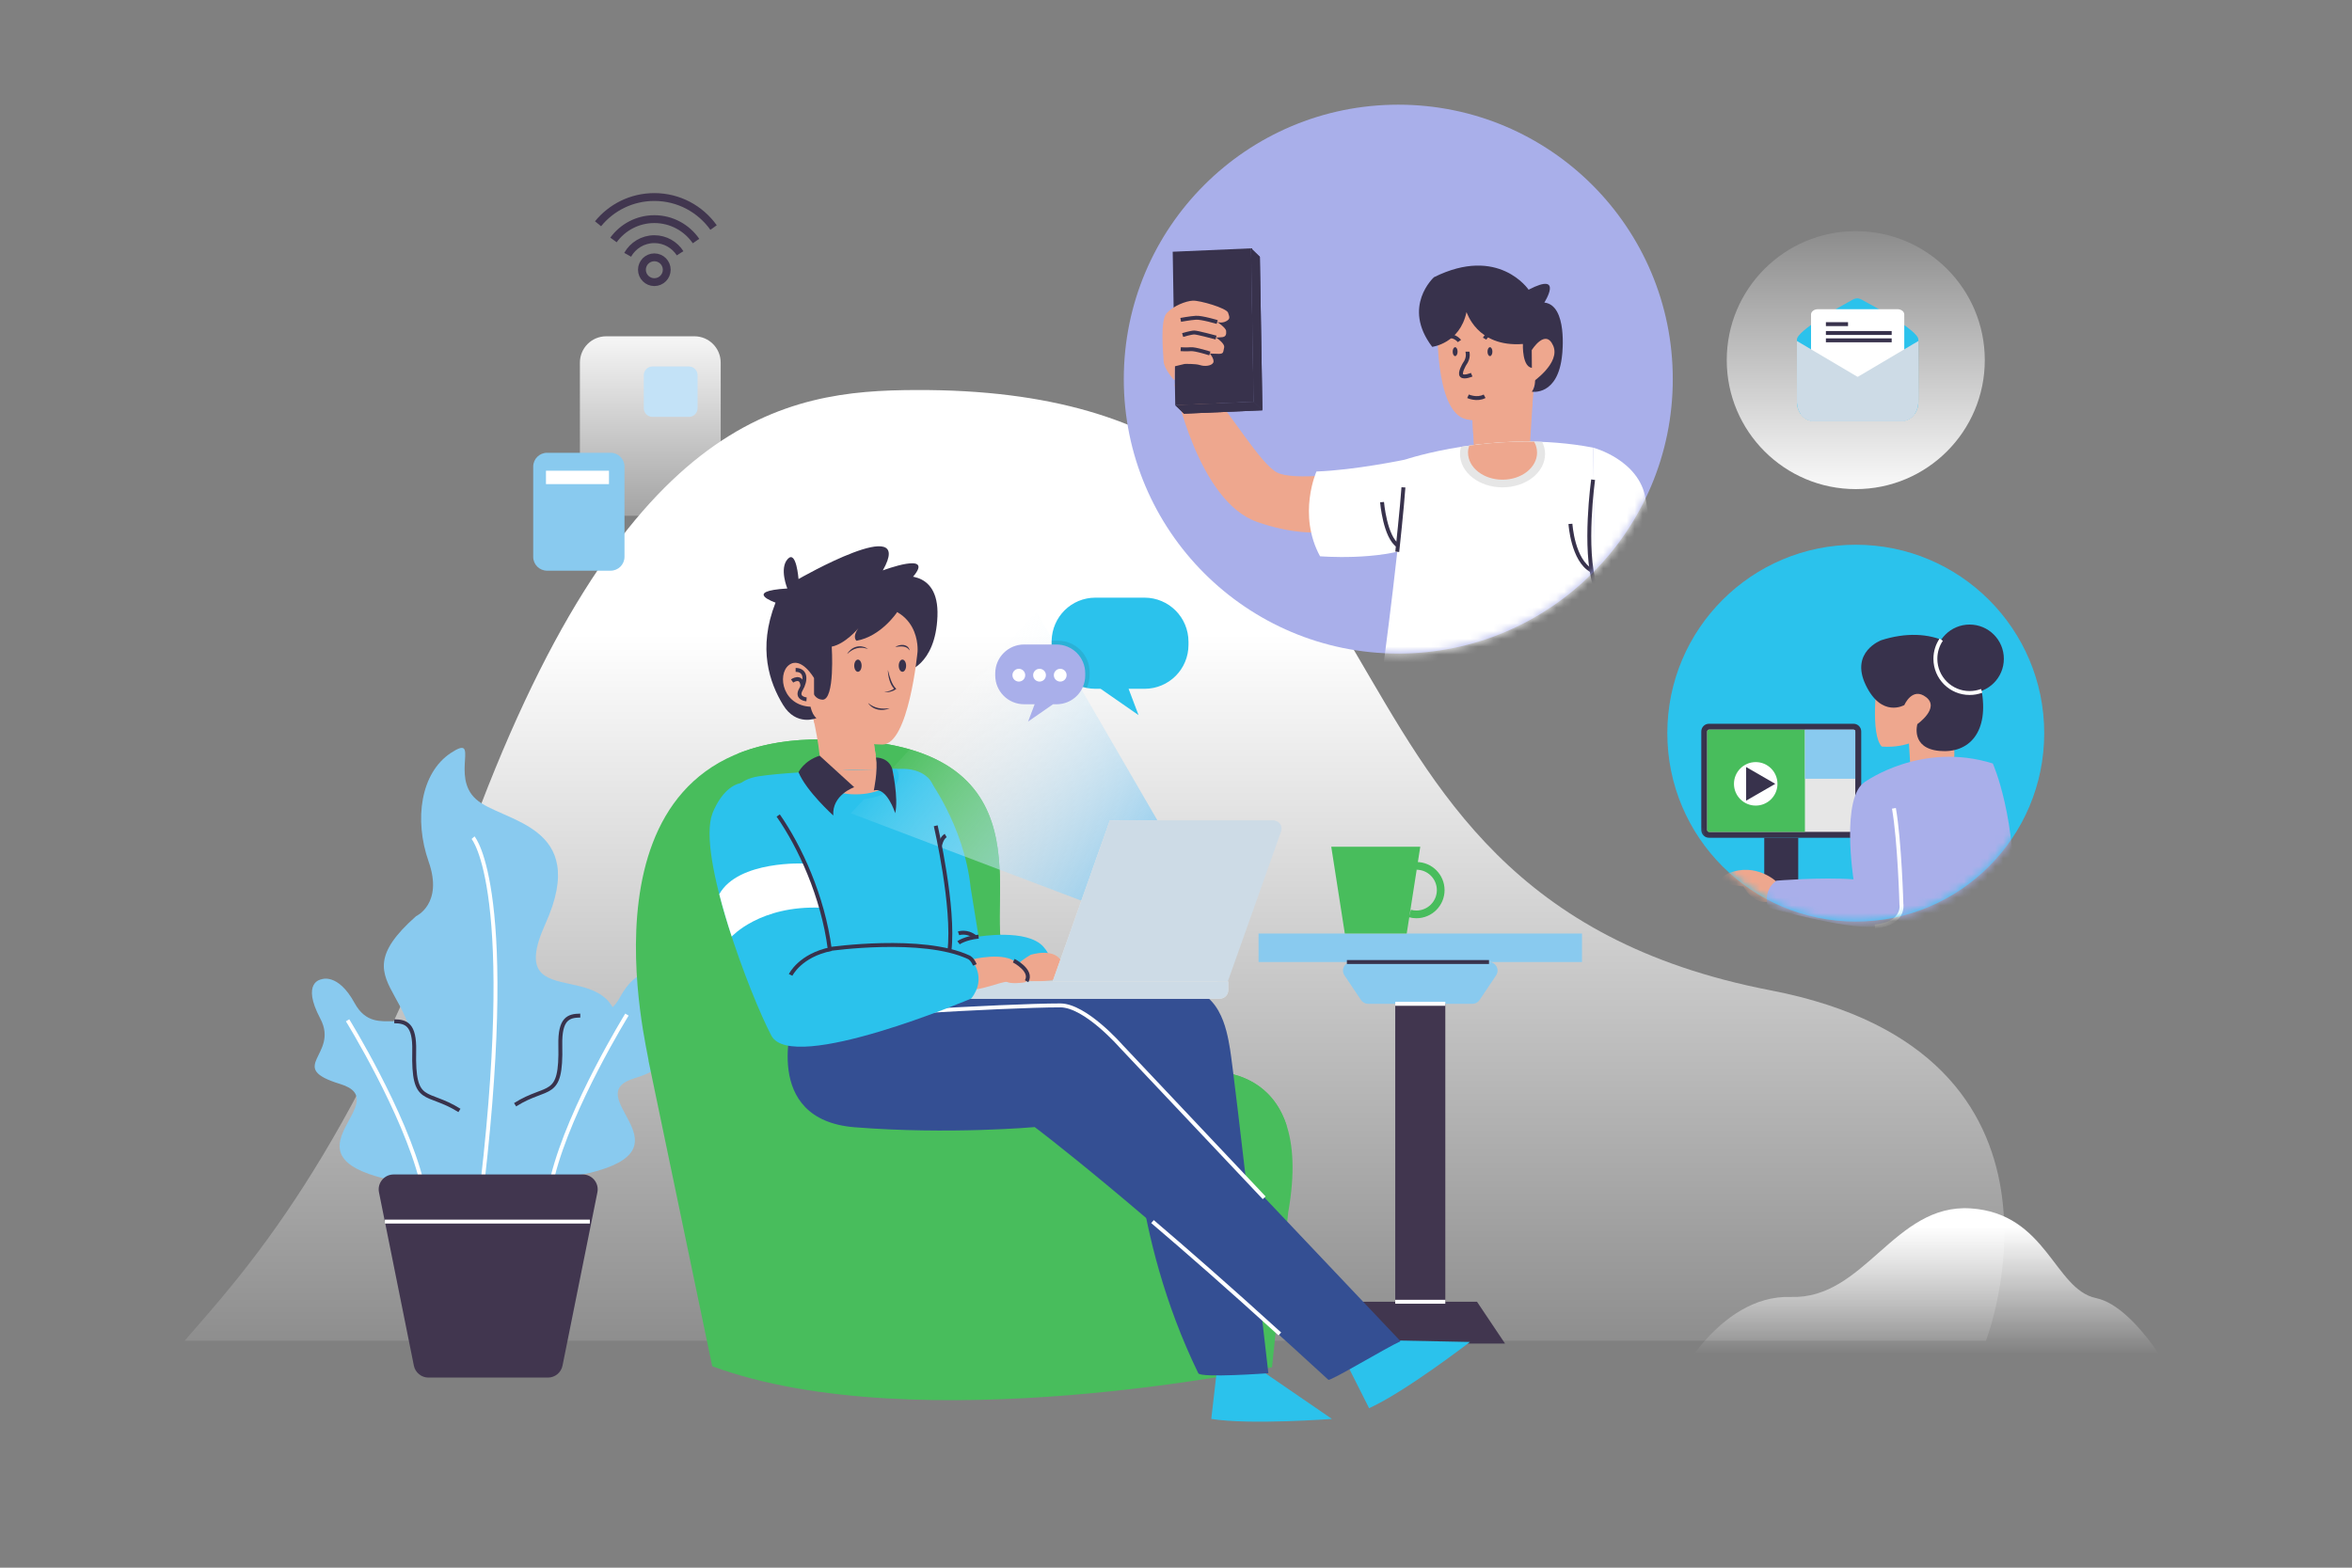 <svg width="300" height="200" viewBox="0 0 300 200" fill="none" xmlns="http://www.w3.org/2000/svg">
<rect x="0" y="0" width="300" height="200" fill="#808080" stroke="none"/>
<g clip-path="url(#clip0_1651_22765)">
<path d="M23.554 171.044H253.309C253.309 171.044 267.549 134.392 225.85 126.345C160.205 113.677 186.51 49.474 116.802 49.757C100.256 49.824 79.296 52.711 59.45 107.749C45.024 147.757 30.599 162.855 23.554 171.044Z" fill="url(#paint0_linear_1651_22765)"/>
<path d="M278.024 177.075H213.365C213.365 177.075 219.015 165.147 228.431 165.461C237.848 165.775 241.614 153.533 251.344 154.161C261.075 154.789 262.016 164.496 267.352 165.606C272.688 166.716 278.024 177.075 278.024 177.075Z" fill="url(#paint1_linear_1651_22765)"/>
<path d="M77.322 65.801H88.571C90.423 65.801 91.925 64.3 91.925 62.447V46.257C91.925 44.404 90.423 42.903 88.571 42.903H77.322C75.469 42.903 73.968 44.404 73.968 46.257V62.447C73.968 64.3 75.469 65.801 77.322 65.801Z" fill="url(#paint2_linear_1651_22765)"/>
<path d="M77.889 57.765H69.776C68.801 57.765 68.011 58.555 68.011 59.53V71.041C68.011 72.016 68.801 72.806 69.776 72.806H77.889C78.864 72.806 79.654 72.016 79.654 71.041V59.53C79.654 58.556 78.864 57.765 77.889 57.765Z" fill="#89CAEF"/>
<path d="M69.639 61.762L77.676 61.762L77.676 60.053L69.639 60.053L69.639 61.762Z" fill="white"/>
<path d="M83.228 53.187H87.866C88.481 53.187 88.98 52.688 88.98 52.073V47.869C88.98 47.254 88.481 46.755 87.866 46.755H83.228C82.612 46.755 82.114 47.254 82.114 47.869V52.073C82.114 52.688 82.612 53.187 83.228 53.187Z" fill="#C3E2F7"/>
<path d="M83.462 35.994C84.336 35.994 85.044 35.285 85.044 34.412C85.044 33.538 84.336 32.83 83.462 32.83C82.589 32.83 81.88 33.538 81.88 34.412C81.88 35.285 82.589 35.994 83.462 35.994Z" stroke="#41364F" stroke-miterlimit="10"/>
<path d="M86.747 32.312C86.055 31.228 84.843 30.512 83.463 30.512C81.999 30.512 80.727 31.316 80.059 32.504" stroke="#41364F" stroke-miterlimit="10"/>
<path d="M88.779 30.752C87.615 29.064 85.667 27.956 83.463 27.956C81.319 27.956 79.419 29.004 78.251 30.612" stroke="#41364F" stroke-miterlimit="10"/>
<path d="M91.015 29.028C89.335 26.672 86.579 25.136 83.463 25.136C80.563 25.136 77.975 26.464 76.279 28.548" stroke="#41364F" stroke-miterlimit="10"/>
<path d="M53.067 116.885C53.067 116.885 56.566 115.308 54.676 109.932C52.786 104.557 53.659 98.604 57.497 96.066C61.336 93.527 57.423 98.998 60.711 101.955C63.999 104.912 75.341 105.084 69.559 117.873C63.777 130.662 80.673 120.128 78.773 134.046C76.873 147.964 72.46 154.675 63.526 154.681C54.591 154.687 47.989 151.052 51.23 142.582C57.591 125.956 41.97 126.7 53.067 116.885Z" fill="#89CAEF"/>
<path d="M60.339 106.869C60.339 106.869 66.243 113.529 61.092 154.661" stroke="white" stroke-width="0.5" stroke-miterlimit="10"/>
<path d="M40.964 124.946C40.964 124.946 38.386 125.295 40.854 129.949C43.323 134.603 36.339 136.142 43.396 138.295C50.452 140.449 36.591 146.751 48.067 150.097C59.544 153.442 62.806 144.322 58.599 141.666C54.393 139.01 52.676 141.124 52.832 134.071C52.988 127.018 48.014 133.067 45.239 127.983C43.076 124.02 40.964 124.946 40.964 124.946Z" fill="#89CAEF"/>
<path d="M58.6 141.666C54.393 139.01 52.677 141.124 52.833 134.071C52.908 130.66 51.784 130.313 50.288 130.29" stroke="#38324C" stroke-width="0.5" stroke-miterlimit="10"/>
<path d="M44.334 130.167C44.334 130.167 51.562 141.85 53.796 150.775" stroke="white" stroke-width="0.5" stroke-miterlimit="10"/>
<path d="M83.338 124.218C83.338 124.218 85.916 124.567 83.447 129.221C80.978 133.874 87.963 135.413 80.906 137.567C73.849 139.72 87.711 146.023 76.234 149.368C64.758 152.714 61.496 143.594 65.702 140.938C69.909 138.282 71.625 140.396 71.469 133.343C71.313 126.29 76.288 132.338 79.063 127.254C81.225 123.292 83.338 124.218 83.338 124.218Z" fill="#89CAEF"/>
<path d="M65.702 140.938C69.909 138.282 71.625 140.396 71.469 133.343C71.394 129.932 72.518 129.585 74.014 129.562" stroke="#38324C" stroke-width="0.5" stroke-miterlimit="10"/>
<path d="M79.968 129.439C79.968 129.439 72.74 141.122 70.506 150.048" stroke="white" stroke-width="0.5" stroke-miterlimit="10"/>
<path d="M69.885 175.748H54.654C53.747 175.748 52.966 175.108 52.788 174.22L48.34 152.114C48.102 150.936 49.004 149.835 50.206 149.835H74.332C75.534 149.835 76.436 150.936 76.198 152.114L71.75 174.22C71.572 175.108 70.792 175.748 69.885 175.748Z" fill="#41364F"/>
<path d="M49.091 155.846H75.237" stroke="white" stroke-width="0.5" stroke-miterlimit="10"/>
<path d="M201.786 119.096H160.53V122.731H201.786V119.096Z" fill="#89CAEF"/>
<path d="M187.811 128.066H174.505C174.141 128.066 173.801 127.885 173.598 127.582L171.486 124.431C170.999 123.706 171.519 122.731 172.393 122.731H189.923C190.797 122.731 191.317 123.706 190.83 124.431L188.718 127.582C188.515 127.885 188.175 128.066 187.811 128.066Z" fill="#89CAEF"/>
<path d="M188.394 166.073H173.922L170.346 171.409H191.97L188.394 166.073Z" fill="#41364F"/>
<path d="M184.351 128.066H177.965V166.074H184.351V128.066Z" fill="#41364F"/>
<path d="M177.965 128.066H184.351" stroke="white" stroke-width="0.5" stroke-miterlimit="10"/>
<path d="M171.797 122.731H189.923" stroke="#38324C" stroke-width="0.5" stroke-miterlimit="10"/>
<path d="M177.965 166.073H184.351" stroke="white" stroke-width="0.5" stroke-miterlimit="10"/>
<path d="M169.803 108.02L171.532 119.096H179.428L181.158 108.02H169.803Z" fill="#48BD5C"/>
<path d="M180.668 117.146C180.338 117.146 180.01 117.101 179.695 117.012L179.961 116.065C180.19 116.13 180.428 116.162 180.668 116.162C182.104 116.162 183.272 114.994 183.272 113.559C183.272 112.123 182.104 110.955 180.668 110.955V109.971C182.646 109.971 184.256 111.58 184.256 113.559C184.256 115.537 182.646 117.146 180.668 117.146Z" fill="#48BD5C"/>
<path d="M82.735 135.403C82.788 134.502 72.439 95.305 103.38 94.348C134.321 93.391 125.856 114.362 127.874 121.034C129.892 127.707 130.914 135.939 152.864 136.722C152.864 136.722 167.908 134.538 164.313 154.665L162.247 174.425C162.247 174.425 117.091 183.973 90.843 174.299L82.735 135.403Z" fill="#48BD5C"/>
<path d="M152.864 136.722C130.914 135.939 129.892 127.706 127.874 121.034C125.856 114.362 134.321 93.391 103.38 94.348C99.76 94.46 96.711 95.1 94.138 96.137C91.126 99.317 88.121 103.835 88.476 109.526C89.173 120.716 91.112 128.595 93.951 134.255C97.108 140.549 102.677 147.272 119.55 146.005C132.278 145.049 154.138 144.03 164.11 143.588C161.477 135.474 152.864 136.722 152.864 136.722Z" fill="#48BD5C"/>
<path d="M161.393 175.192L169.89 181.022C169.89 181.022 159.461 181.812 154.499 181.022L155.169 175.192H161.393Z" fill="#2BC2EC"/>
<path d="M177.192 170.995L187.494 171.203C187.494 171.203 179.211 177.588 174.63 179.652L171.989 174.412L177.192 170.995Z" fill="#2BC2EC"/>
<path d="M119.89 127.022C119.89 127.022 145.053 125.88 150.313 125.96C155.573 126.04 156.455 131.226 156.895 133.85C157.423 137.002 161.781 175.192 161.781 175.192C161.781 175.192 153.151 175.826 152.843 175.192C144.108 157.234 144.542 140.225 144.542 140.225C144.542 140.225 122.626 142.934 117.047 140.304C111.468 137.674 110.126 129.782 110.126 129.782C110.126 129.782 115.879 127.607 119.89 127.022Z" fill="#344F93"/>
<path d="M118.326 99.183C118.326 99.183 122.982 105.28 123.809 113.251L124.82 119.493C124.82 119.493 130.986 118.44 133.075 120.771C135.164 123.102 133.685 125.234 130.802 125.283L120.174 126.963L118.326 99.183Z" fill="#2BC2EC"/>
<path d="M114.309 73.621C114.46 73.571 119.824 72.318 119.573 78.635C119.323 84.951 115.563 85.703 115.563 85.703L111.452 76.278L114.309 73.621Z" fill="#38324C"/>
<path d="M103.656 91.105C103.568 91.176 104.822 95.843 104.596 98.512C104.596 98.512 112.323 98.324 112.106 98.287C111.89 98.249 111.176 92.722 111.176 92.722C111.176 92.722 105.574 89.564 103.656 91.105Z" fill="#EEA78E"/>
<path d="M103.656 91.105C103.63 91.126 103.72 91.543 103.854 92.187C105.221 93.639 107.964 95.98 111.697 96.383C111.441 94.771 111.176 92.722 111.176 92.722C111.176 92.722 105.574 89.564 103.656 91.105Z" fill="#EEA78E"/>
<path d="M117.034 83.141C117.034 83.141 115.913 94.987 112.554 94.987C107.591 94.986 103.916 91.996 102.932 90.028C102.932 90.028 99.439 77.873 109.646 77.231C117.618 76.73 117.034 83.141 117.034 83.141Z" fill="#EEA78E"/>
<path d="M114.435 78.088C114.435 78.088 112.404 81.191 109.246 81.743C109.246 81.743 108.644 81.292 109.497 80.138C109.497 80.138 107.842 82.144 106.088 82.495C106.088 82.495 106.539 89.363 104.885 89.263C103.23 89.162 103.331 86.456 103.331 86.456C103.331 86.456 102.745 90.457 104.137 91.617C104.137 91.617 101.575 92.722 99.871 89.915C98.167 87.107 96.613 82.746 98.919 76.88C98.919 76.88 94.658 75.426 100.423 75.076C100.423 75.076 99.37 72.519 100.473 71.316C101.576 70.112 101.852 73.872 101.852 73.872C101.852 73.872 116.866 65.25 112.605 72.77C112.605 72.77 119.273 70.263 116.466 73.572L114.435 78.088Z" fill="#38324C"/>
<path d="M103.832 86.505C103.832 86.505 102.177 83.648 100.623 84.851C99.069 86.054 99.821 90.316 103.832 90.165V86.505Z" fill="#EEA78E"/>
<path d="M108.055 83.435C108.173 83.209 108.349 83.016 108.55 82.854C108.751 82.691 108.991 82.573 109.246 82.507C109.5 82.444 109.771 82.429 110.025 82.492C110.154 82.512 110.273 82.565 110.393 82.607C110.509 82.662 110.619 82.728 110.725 82.795C110.479 82.73 110.244 82.657 110.002 82.644C109.763 82.62 109.524 82.64 109.295 82.7C108.833 82.814 108.42 83.089 108.055 83.435Z" fill="#38324C"/>
<path d="M114.184 82.543C114.334 82.439 114.505 82.373 114.682 82.326C114.859 82.278 115.047 82.262 115.236 82.284C115.423 82.311 115.613 82.378 115.76 82.507C115.909 82.635 115.992 82.813 116.027 82.989C115.915 82.844 115.81 82.713 115.668 82.63C115.527 82.551 115.374 82.502 115.211 82.483C114.883 82.44 114.54 82.493 114.184 82.543Z" fill="#38324C"/>
<path d="M109.898 84.926C109.898 85.356 109.687 85.704 109.428 85.704C109.168 85.704 108.958 85.356 108.958 84.926C108.958 84.497 109.168 84.149 109.428 84.149C109.687 84.149 109.898 84.497 109.898 84.926Z" fill="#38324C"/>
<path d="M115.575 84.926C115.575 85.356 115.365 85.704 115.105 85.704C114.846 85.704 114.635 85.356 114.635 84.926C114.635 84.497 114.846 84.149 115.105 84.149C115.365 84.149 115.575 84.497 115.575 84.926Z" fill="#38324C"/>
<path d="M113.25 85.465C113.355 85.892 113.466 86.314 113.619 86.716C113.77 87.117 113.954 87.513 114.246 87.802L114.328 87.883L114.242 87.944C114.024 88.099 113.788 88.192 113.54 88.252C113.295 88.314 113.037 88.321 112.793 88.284C113.04 88.266 113.279 88.214 113.505 88.134C113.729 88.053 113.947 87.935 114.126 87.798L114.122 87.94C113.775 87.621 113.582 87.195 113.452 86.772C113.326 86.346 113.255 85.906 113.25 85.465Z" fill="#38324C"/>
<path d="M110.725 89.677C111.102 90.015 111.549 90.225 112.019 90.33C112.256 90.376 112.497 90.402 112.743 90.401C112.989 90.405 113.234 90.374 113.489 90.353C113.372 90.403 113.252 90.443 113.13 90.484C113.005 90.507 112.88 90.543 112.752 90.555C112.496 90.592 112.234 90.571 111.978 90.525C111.724 90.466 111.476 90.37 111.261 90.224C111.044 90.081 110.85 89.9 110.725 89.677Z" fill="#38324C"/>
<path d="M93.153 105.255C93.153 105.255 91.549 99.841 96.763 99.038C101.976 98.237 115.105 98.086 115.105 98.086C115.105 98.086 119.272 97.886 119.272 101.67C119.272 105.455 120.174 126.962 120.174 126.962C120.174 126.962 110.724 131.148 101.124 129.814L93.153 105.255Z" fill="#2BC2EC"/>
<path d="M101.164 130.044C101.164 130.044 96.993 142.855 109.027 143.812C121.061 144.768 131.979 143.79 131.979 143.79C131.979 143.79 144.731 153.306 169.433 176.027C169.668 176.243 176.727 171.984 178.64 171.108L142.977 133.452C142.977 133.452 138.455 128.266 135.246 128.266C131.625 128.266 124.112 127.528 117.286 127.929C108.79 128.428 101.164 130.044 101.164 130.044Z" fill="#344F93"/>
<path d="M161.248 152.811L142.977 133.451C142.977 133.451 138.456 128.266 135.247 128.266C131.625 128.266 124.112 128.625 117.286 129.026" stroke="white" stroke-width="0.5" stroke-miterlimit="10"/>
<path d="M147.002 155.846C151.374 159.569 156.762 164.287 163.244 170.179" stroke="white" stroke-width="0.5" stroke-miterlimit="10"/>
<path d="M101.851 124.756C101.851 124.756 102.829 121.748 105.837 121.072" stroke="black" stroke-miterlimit="10"/>
<path d="M131.448 121.816C131.448 121.816 127.895 123.854 129.349 124.756C130.803 125.659 134.663 124.957 134.663 124.957C134.663 124.957 136.207 124.785 135.515 122.914C134.713 120.746 131.448 121.816 131.448 121.816Z" fill="#EEA78E"/>
<path d="M153.535 114.843L132.2 78.059L108.53 103.761L148.639 118.966L153.535 114.843Z" fill="url(#paint3_linear_1651_22765)"/>
<path d="M155.318 125.217H134.262L141.556 104.678H162.612L155.318 125.217Z" fill="#E6E6E6"/>
<path d="M155.318 125.217H134.262L141.556 104.678H162.612L155.318 125.217Z" fill="#CDDBE6"/>
<path d="M162.443 104.678H142.844L135.549 125.217H156.605L163.412 106.051C163.649 105.382 163.153 104.678 162.443 104.678Z" fill="#CDDBE6"/>
<path d="M123.584 125.217V127.413H155.568C156.177 127.413 156.671 126.919 156.671 126.31V125.217H123.584Z" fill="#E6E6E6"/>
<path d="M123.584 125.217V127.413H155.568C156.177 127.413 156.671 126.919 156.671 126.31V125.217H123.584Z" fill="#CDDBE6"/>
<path d="M123.884 122.425C123.884 122.425 128.246 121.297 129.75 122.914C131.254 124.531 131.179 125.132 130.803 125.283C130.427 125.433 128.848 125.508 128.472 125.283C128.096 125.057 124.561 126.636 123.057 126.26C121.553 125.884 123.884 122.425 123.884 122.425Z" fill="#EEA78E"/>
<path d="M90.872 103.776C90.872 103.776 92.08 100.366 94.522 99.891C96.964 99.415 104.333 109.642 105.837 121.072C105.837 121.072 118.696 119.342 123.884 122.425C123.884 122.425 125.99 124.681 123.884 127.388C123.884 127.388 101.024 137.089 98.392 132.126C95.76 127.163 88.842 109.115 90.872 103.776Z" fill="#2BC2EC"/>
<path d="M104.733 115.804C104.166 113.814 103.458 111.917 102.676 110.168C102.67 110.168 94.188 109.722 91.741 114.08C92.193 115.846 92.739 117.679 93.329 119.484C93.332 119.481 96.965 115.476 104.733 115.804Z" fill="white"/>
<path d="M99.26 104.039C102.016 107.994 104.949 114.323 105.837 121.072C105.837 121.072 117.677 119.375 123.584 122.132C123.584 122.132 124.02 122.319 124.344 123.096" stroke="#38324C" stroke-width="0.5" stroke-miterlimit="10"/>
<path d="M114.635 99.014C114.635 98.694 114.54 98.386 114.368 98.097C112.622 98.125 108.054 98.215 103.756 98.44C103.689 98.626 103.652 98.817 103.652 99.014C103.652 100.661 106.11 101.997 109.143 101.997C112.176 101.997 114.635 100.661 114.635 99.014Z" fill="#2BC2EC"/>
<path d="M109.143 101.34C111.993 101.34 113.979 100.114 113.979 99.014C113.979 98.713 113.826 98.403 113.552 98.111C111.581 98.148 108.013 98.231 104.503 98.402C104.376 98.604 104.307 98.811 104.307 99.014C104.308 100.114 106.294 101.34 109.143 101.34Z" fill="#EEA78E"/>
<path d="M108.958 100.43C108.958 100.43 106.1 101.407 106.288 104.039C106.288 104.039 102.828 100.919 101.851 98.512C101.851 98.512 102.546 97.048 104.548 96.408L108.958 100.43Z" fill="#38324C"/>
<path d="M111.452 100.843C111.452 100.843 111.998 98.35 111.739 96.644C111.739 96.644 113.319 96.591 113.808 98.097C113.808 98.097 114.635 101.859 114.184 103.739C114.184 103.739 113.125 100.368 111.452 100.843Z" fill="#38324C"/>
<path d="M102.875 89.22C102.875 89.22 101.484 89.12 102.161 87.948C102.838 86.776 102.832 85.468 101.484 85.465" stroke="#38324C" stroke-width="0.5" stroke-miterlimit="10"/>
<path d="M101.033 86.876C101.033 86.876 102.273 86.01 102.356 87.561" stroke="#38324C" stroke-width="0.5" stroke-miterlimit="10"/>
<path d="M119.354 105.348C119.354 105.348 121.773 115.746 121.098 121.34" stroke="#38324C" stroke-width="0.5" stroke-miterlimit="10"/>
<path d="M122.264 120.277C122.264 120.277 123.037 119.686 124.82 119.492" stroke="#38324C" stroke-width="0.5" stroke-miterlimit="10"/>
<path d="M122.264 119.074C122.264 119.074 123.323 118.698 124.382 119.538" stroke="#38324C" stroke-width="0.5" stroke-miterlimit="10"/>
<path d="M100.845 124.375C100.845 124.375 102.048 121.866 106.034 121.072" stroke="#38324C" stroke-width="0.5" stroke-miterlimit="10"/>
<path d="M119.89 107.91C119.89 107.91 120.058 106.929 120.622 106.591" stroke="#38324C" stroke-width="0.5" stroke-miterlimit="10"/>
<path d="M129.306 122.558C129.306 122.558 131.752 123.812 130.945 125.182" stroke="#38324C" stroke-width="0.5" stroke-miterlimit="10"/>
<path d="M236.705 117.569C249.98 117.569 260.742 106.807 260.742 93.532C260.742 80.257 249.98 69.495 236.705 69.495C223.429 69.495 212.668 80.257 212.668 93.532C212.668 106.807 223.429 117.569 236.705 117.569Z" fill="#2BC2EC"/>
<mask id="mask0_1651_22765" style="mask-type:luminance" maskUnits="userSpaceOnUse" x="212" y="69" width="49" height="49">
<path d="M236.705 117.569C249.98 117.569 260.742 106.807 260.742 93.532C260.742 80.257 249.98 69.495 236.705 69.495C223.429 69.495 212.668 80.257 212.668 93.532C212.668 106.807 223.429 117.569 236.705 117.569Z" fill="white"/>
</mask>
<g mask="url(#mask0_1651_22765)">
<path d="M236.419 92.333H217.984C217.441 92.333 217.001 92.773 217.001 93.315V105.897C217.001 106.44 217.441 106.88 217.984 106.88H236.419C236.961 106.88 237.401 106.44 237.401 105.897V93.315C237.401 92.773 236.961 92.333 236.419 92.333Z" fill="#38324C"/>
<path d="M217.983 106.124C217.858 106.124 217.757 106.022 217.757 105.897V93.316C217.757 93.191 217.858 93.089 217.983 93.089H236.418C236.543 93.089 236.645 93.191 236.645 93.316V105.897C236.645 106.022 236.543 106.124 236.418 106.124H217.983Z" fill="#E6E6E6"/>
<path d="M229.366 106.88H225.033V113.028H229.366V106.88Z" fill="#38324C"/>
<path d="M230.219 93.089H217.984C217.859 93.089 217.757 93.191 217.757 93.316V105.897C217.757 106.022 217.859 106.124 217.984 106.124H230.219V93.089Z" fill="#48BD5C"/>
<path d="M236.419 93.089H230.219V99.353H236.645V93.316C236.645 93.191 236.544 93.089 236.419 93.089Z" fill="#89CAEF"/>
<path d="M226.578 112.462C226.578 112.462 223.957 109.987 220.5 111.407C220.5 111.407 217.516 112.607 222.392 113.107C222.392 113.107 223.739 115.81 226.141 114.9L226.578 112.462Z" fill="#EEA78E"/>
<path d="M243.393 93.287L243.653 97.533C243.653 97.533 247.77 98.313 248.853 97.533C249.937 96.753 248.636 92.333 248.636 92.333L243.393 93.287Z" fill="#EEA78E"/>
<path d="M239.406 86.873C239.406 86.873 238.539 93.677 240.013 95.237C240.013 95.237 243.783 95.714 246.34 93.157C246.34 93.157 247.25 88.39 245.95 86.7C244.65 85.009 239.406 86.873 239.406 86.873Z" fill="#EEA78E"/>
<path d="M239.969 81.672C239.969 81.672 235.939 83.146 237.976 87.393C240.012 91.64 242.901 89.95 242.901 89.95C242.901 89.95 243.913 87.566 245.69 88.953C247.466 90.34 244.563 92.376 244.563 92.376C244.563 92.376 243.653 95.453 247.38 95.8C251.106 96.147 253.793 93.46 252.71 87.826C251.627 82.192 246.21 79.679 239.969 81.672Z" fill="#38324C"/>
<path d="M251.226 88.413C253.638 88.413 255.593 86.457 255.593 84.046C255.593 81.634 253.638 79.679 251.226 79.679C248.815 79.679 246.86 81.634 246.86 84.046C246.86 86.457 248.815 88.413 251.226 88.413Z" fill="#38324C"/>
<path d="M252.766 88.134C252.287 88.314 251.768 88.413 251.227 88.413C248.815 88.413 246.86 86.457 246.86 84.046C246.86 83.142 247.134 82.303 247.604 81.606" stroke="white" stroke-width="0.5" stroke-miterlimit="10"/>
<path d="M237.889 99.744C237.889 99.744 245.083 94.543 254.184 97.404C254.184 97.404 257.333 104.337 256.87 116.356C256.87 116.356 249.446 119.823 243.393 118.899C243.393 118.899 237.889 113.987 237.889 99.744Z" fill="#A9AFEA"/>
<path d="M237.889 99.744C237.889 99.744 240.836 98.877 241.573 103.124C242.31 107.371 242.526 115.345 242.526 115.345C242.526 115.345 243.017 117.815 239.153 118.205C235.289 118.595 225.538 115.778 225.538 115.778C225.538 115.778 224.715 113.698 226.578 112.355C226.578 112.355 232.212 111.878 236.416 112.181C236.416 112.181 234.769 101.65 237.889 99.744Z" fill="#A9AFEA"/>
<path d="M241.573 103.124C242.31 107.371 242.526 115.345 242.526 115.345C242.526 115.345 243.017 117.815 239.153 118.205" stroke="white" stroke-width="0.5" stroke-miterlimit="10"/>
</g>
<path d="M178.352 83.379C197.689 83.379 213.365 67.704 213.365 48.367C213.365 29.03 197.689 13.354 178.352 13.354C159.016 13.354 143.34 29.03 143.34 48.367C143.34 67.704 159.016 83.379 178.352 83.379Z" fill="#A9AFEA"/>
<mask id="mask1_1651_22765" style="mask-type:luminance" maskUnits="userSpaceOnUse" x="143" y="13" width="71" height="71">
<path d="M178.352 83.379C197.689 83.379 213.365 67.704 213.365 48.367C213.365 29.03 197.689 13.354 178.352 13.354C159.016 13.354 143.34 29.03 143.34 48.367C143.34 67.704 159.016 83.379 178.352 83.379Z" fill="white"/>
</mask>
<g mask="url(#mask1_1651_22765)">
<path d="M172.349 60.285C172.349 60.285 165.064 61.388 162.901 60.285C160.738 59.183 157.074 52.772 153.716 49.129C153.716 49.129 151.916 47.795 149.81 49.078C149.81 49.078 152.769 63.938 160.339 66.582C168.87 69.561 173.202 66.696 173.202 66.696L172.349 60.285Z" fill="#EEA78E"/>
<path d="M179.214 58.638C179.214 58.638 172.811 59.981 167.916 60.152C167.916 60.152 165.469 65.616 168.372 70.967C168.372 70.967 175.828 71.593 180.666 69.657C180.666 69.657 186.244 60.254 179.214 58.638Z" fill="white"/>
<path d="M159.903 51.263L149.904 51.693L149.58 32.115L159.579 31.683L159.903 51.263Z" fill="#38324C"/>
<path d="M158.619 38.574L155.575 38.705L155.476 32.744L158.52 32.612L158.619 38.574Z" fill="#38324C"/>
<path d="M159.579 31.683L160.696 32.766L161.02 52.345L159.903 51.263L159.579 31.683Z" fill="#38324C"/>
<path d="M157.872 34.284C157.776 34.746 157.325 35.043 156.863 34.948C156.401 34.853 156.104 34.402 156.199 33.94C156.294 33.478 156.746 33.181 157.208 33.276C157.669 33.371 157.966 33.822 157.872 34.284Z" fill="#38324C"/>
<path d="M157.829 36.748C157.734 37.21 157.283 37.507 156.821 37.412C156.359 37.317 156.061 36.865 156.157 36.403C156.252 35.941 156.703 35.644 157.165 35.739C157.627 35.835 157.924 36.286 157.829 36.748Z" fill="#38324C"/>
<path d="M149.904 51.693L151.021 52.776L161.02 52.345L159.903 51.263L149.904 51.693Z" fill="#38324C"/>
<path d="M159.579 31.683L160.696 32.766L161.02 52.345L159.903 51.263L159.579 31.683Z" fill="#38324C"/>
<path d="M149.904 51.693L151.021 52.776L161.02 52.345L159.903 51.263L149.904 51.693Z" fill="#38324C"/>
<path d="M195.577 49.6C195.577 49.6 195.294 54.688 195.066 57.932C195.066 57.932 190.769 59.355 188.051 58.16L187.724 51.557L195.564 49.338" fill="#EEA78E"/>
<path d="M195.45 51.823C195.526 50.519 195.577 49.6 195.577 49.6L195.564 49.338L187.724 51.558L187.911 55.338C192.071 55.407 194.32 53.419 195.45 51.823Z" fill="#EEA78E"/>
<path d="M183.361 40.832C183.361 40.832 182.86 52.629 187.05 53.495C191.241 54.36 195.358 51.358 195.887 48.712C195.932 48.484 197.709 42.244 194.748 39.693C191.787 37.142 183.634 35.275 183.361 40.832Z" fill="#EEA78E"/>
<path d="M187.05 39.83C187.081 39.689 188.28 44.339 194.247 43.884C194.247 43.884 194.11 47.027 195.568 46.936C195.568 46.936 196.203 48.895 195.385 49.969C195.385 49.969 198.757 50.579 199.257 45.205C199.257 45.205 199.986 38.919 196.98 38.6C196.98 38.6 199.531 34.591 194.976 36.96C194.976 36.96 191.15 31.267 182.905 35.366C182.905 35.366 178.761 39.101 182.678 44.248C182.678 44.248 186.185 43.838 187.05 39.83Z" fill="#38324C"/>
<path d="M190.357 44.862C190.357 45.176 190.218 45.431 190.045 45.431C189.873 45.431 189.733 45.176 189.733 44.862C189.733 44.548 189.873 44.294 190.045 44.294C190.218 44.294 190.357 44.548 190.357 44.862Z" fill="#38324C"/>
<path d="M185.604 45.431C185.776 45.431 185.916 45.177 185.916 44.862C185.916 44.548 185.776 44.294 185.604 44.294C185.432 44.294 185.292 44.548 185.292 44.862C185.292 45.177 185.432 45.431 185.604 45.431Z" fill="#38324C"/>
<path d="M187.176 44.862C187.176 44.999 187.406 45.631 186.795 46.46C186.795 46.46 186.116 47.592 186.433 47.909C186.75 48.226 187.715 47.803 187.715 47.803" stroke="#38324C" stroke-width="0.5" stroke-miterlimit="10"/>
<path d="M186.151 43.508C186.082 43.405 185.228 42.415 184.135 43.2" stroke="#38324C" stroke-width="0.5" stroke-miterlimit="10"/>
<path d="M189.362 43.204C189.362 43.204 190.08 41.971 191.275 42.449" stroke="#38324C" stroke-width="0.5" stroke-miterlimit="10"/>
<path d="M179.214 58.638C179.214 58.638 190.74 54.717 203.205 57.107C203.205 57.107 203.701 80.902 203.283 86.165C203.283 86.165 191.619 89.269 176.281 86.165C176.281 86.165 178.958 66.572 179.214 58.638Z" fill="white"/>
<path d="M197.076 57.911C197.076 57.369 196.942 56.853 196.708 56.376C192.823 56.221 189.245 56.552 186.351 57.006C186.27 57.298 186.225 57.6 186.225 57.911C186.225 60.266 188.655 62.175 191.651 62.175C194.647 62.175 197.076 60.266 197.076 57.911Z" fill="#E6E6E6"/>
<path d="M196.053 57.737C196.053 57.242 195.918 56.772 195.68 56.346C192.644 56.289 189.819 56.517 187.399 56.85C187.304 57.134 187.248 57.43 187.248 57.737C187.248 59.648 189.219 61.197 191.65 61.197C194.082 61.197 196.053 59.648 196.053 57.737Z" fill="#EEA78E"/>
<path d="M203.205 57.107C203.205 57.107 209.108 58.644 209.913 63.681C210.718 68.718 212.084 74.119 212.084 74.119C212.084 74.119 208.033 76.441 203.442 74.671L203.205 57.107Z" fill="white"/>
<path d="M178.222 70.394C178.222 70.394 178.853 64.555 179.009 62.175" stroke="#38324C" stroke-width="0.5" stroke-miterlimit="10"/>
<path d="M176.281 64.059C176.281 64.059 176.663 68.542 178.328 69.609" stroke="#38324C" stroke-width="0.5" stroke-miterlimit="10"/>
<path d="M203.205 61.198C203.205 61.198 201.962 70.058 203.442 74.671" stroke="#38324C" stroke-width="0.5" stroke-miterlimit="10"/>
<path d="M200.312 66.834C200.312 66.834 200.597 71.485 203.01 72.788" stroke="#38324C" stroke-width="0.5" stroke-miterlimit="10"/>
<path d="M195.408 48.803L195.374 44.669C195.374 44.669 197.117 41.854 198.107 44.089C199.097 46.323 195.408 48.803 195.408 48.803Z" fill="#EEA78E"/>
<path d="M149.81 48.521C149.853 48.607 148.47 47.125 148.421 46.085C148.371 45.045 147.94 40.883 148.817 39.943C149.694 39.003 151.244 38.408 152.136 38.358C153.027 38.309 156.444 39.299 156.643 39.893C156.841 40.488 156.94 40.686 156.395 40.983C155.85 41.28 155.256 41.082 155.256 41.082C155.256 41.082 156.346 41.775 156.395 42.221C156.445 42.667 156.346 42.964 155.9 43.014C155.454 43.063 155.108 43.063 155.108 43.063C155.108 43.063 156.28 43.806 156.139 44.351C155.999 44.896 156.115 45.143 155.462 45.143C154.81 45.143 154.315 45.094 154.315 45.094C154.315 45.094 154.971 45.886 154.742 46.283C154.513 46.679 153.671 46.778 153.077 46.58C152.482 46.382 151.096 46.431 151.096 46.431L149.858 46.729L149.81 48.521Z" fill="#EEA78E"/>
<path d="M155.255 41.083C155.255 41.083 153.282 40.488 152.535 40.538C151.789 40.587 150.6 40.809 150.6 40.809" stroke="#38324C" stroke-width="0.5" stroke-miterlimit="10"/>
<path d="M155.107 43.063C155.107 43.063 152.73 42.419 152.334 42.419C151.937 42.419 150.848 42.741 150.848 42.741" stroke="#38324C" stroke-width="0.5" stroke-miterlimit="10"/>
<path d="M154.315 45.094C154.315 45.094 152.482 44.5 151.888 44.549C151.294 44.599 150.6 44.547 150.6 44.547" stroke="#38324C" stroke-width="0.5" stroke-miterlimit="10"/>
<path d="M187.248 50.552C187.248 50.552 188.378 51.081 189.362 50.552" stroke="#38324C" stroke-width="0.5" stroke-miterlimit="10"/>
</g>
<path d="M151.593 81.88V82.259C151.593 85.376 149.092 87.875 145.975 87.875H143.952L145.221 91.232L140.387 87.875H139.725C139.345 87.875 138.974 87.838 138.617 87.767C138.449 87.734 138.283 87.693 138.121 87.645C135.8 86.959 134.135 84.817 134.135 82.259V81.88C134.135 81.834 134.135 81.788 134.136 81.742C134.208 78.689 136.654 76.247 139.725 76.247H145.975C149.091 76.246 151.593 78.763 151.593 81.88Z" fill="#2BC2EC"/>
<path d="M138.426 85.912V86.161C138.426 86.69 138.317 87.192 138.12 87.645C137.555 88.946 136.264 89.848 134.746 89.848H134.311L131.176 92.024L131.136 92.053L131.869 90.112L131.969 89.848H130.64C128.593 89.848 126.942 88.209 126.942 86.161V85.912C126.942 83.865 128.593 82.22 130.64 82.22H134.746C136.793 82.221 138.426 83.865 138.426 85.912Z" fill="#A9AFEA"/>
<path opacity="0.11" d="M138.985 85.793V86.067C138.985 86.676 138.854 87.251 138.617 87.767C138.448 87.734 138.283 87.693 138.12 87.645C138.317 87.192 138.426 86.69 138.426 86.161V85.912C138.426 83.865 136.793 82.22 134.746 82.22H134.134V81.879C134.134 81.833 134.134 81.787 134.136 81.742H134.946C137.193 81.742 138.985 83.546 138.985 85.793Z" fill="#2D2D2D"/>
<path d="M129.953 86.953C130.403 86.953 130.767 86.588 130.767 86.138C130.767 85.688 130.403 85.323 129.953 85.323C129.503 85.323 129.138 85.688 129.138 86.138C129.138 86.588 129.503 86.953 129.953 86.953Z" fill="white"/>
<path d="M132.593 86.953C133.043 86.953 133.408 86.588 133.408 86.138C133.408 85.688 133.043 85.323 132.593 85.323C132.143 85.323 131.778 85.688 131.778 86.138C131.778 86.588 132.143 86.953 132.593 86.953Z" fill="white"/>
<path d="M135.233 86.953C135.683 86.953 136.048 86.588 136.048 86.138C136.048 85.688 135.683 85.323 135.233 85.323C134.783 85.323 134.418 85.688 134.418 86.138C134.418 86.588 134.783 86.953 135.233 86.953Z" fill="white"/>
<path d="M236.705 62.399C245.794 62.399 253.162 55.031 253.162 45.942C253.162 36.854 245.794 29.486 236.705 29.486C227.616 29.486 220.248 36.854 220.248 45.942C220.248 55.031 227.616 62.399 236.705 62.399Z" fill="url(#paint4_linear_1651_22765)"/>
<path d="M244.69 51.275C244.69 52.625 243.726 53.72 242.539 53.72H231.352C230.164 53.72 229.201 52.625 229.201 51.275V43.317C229.201 42.179 234.647 39.132 236.369 38.197C236.692 38.022 237.064 38.014 237.371 38.178C239.079 39.09 244.69 42.172 244.69 43.317V51.275Z" fill="#2BC2EC"/>
<path d="M242.014 39.445H239.933H233.97H231.89C231.404 39.445 230.998 39.741 230.998 40.117V42.22V52.748C230.998 53.124 231.398 53.425 231.884 53.425L231.89 53.421H242.014V53.425C242.469 53.425 242.843 53.159 242.888 52.816C242.891 52.793 242.891 52.772 242.891 52.748V42.22V40.117C242.891 39.741 242.5 39.445 242.014 39.445Z" fill="white"/>
<path d="M244.69 43.503V51.399C244.644 52.05 244.446 52.521 244.19 52.861C243.585 53.663 242.659 53.738 242.659 53.738L236.946 48.085L244.69 43.503Z" fill="#CDDBE6"/>
<path d="M236.946 48.084L231.233 53.737C231.233 53.737 230.306 53.663 229.701 52.86C229.445 52.52 229.247 52.05 229.202 51.398V43.503L236.946 48.084Z" fill="#CDDBE6"/>
<path d="M244.19 52.86C243.585 53.663 242.659 53.737 242.659 53.737H231.233C231.233 53.737 230.306 53.662 229.701 52.86L236.946 48.084L244.19 52.86Z" fill="#CDDBE6"/>
<path d="M244.19 52.86C243.585 53.663 242.659 53.737 242.659 53.737H231.233C231.233 53.737 230.306 53.662 229.701 52.86L236.946 48.084L244.19 52.86Z" fill="#CDDBE6"/>
<path d="M232.895 41.352H235.719" stroke="#38324C" stroke-width="0.5" stroke-miterlimit="10"/>
<path d="M232.895 42.482H241.286" stroke="#38324C" stroke-width="0.5" stroke-miterlimit="10"/>
<path d="M232.895 43.418H241.286" stroke="#38324C" stroke-width="0.5" stroke-miterlimit="10"/>
<path d="M223.944 102.775C225.476 102.775 226.718 101.533 226.718 100C226.718 98.468 225.476 97.225 223.944 97.225C222.411 97.225 221.169 98.468 221.169 100C221.169 101.533 222.411 102.775 223.944 102.775Z" fill="white"/>
<path d="M226.437 100L222.722 102.145V97.855L226.437 100Z" fill="#38324C"/>
</g>
<defs>
<linearGradient id="paint0_linear_1651_22765" x1="139.604" y1="80.681" x2="139.604" y2="182.377" gradientUnits="userSpaceOnUse">
<stop stop-color="white"/>
<stop offset="1" stop-color="white" stop-opacity="0"/>
</linearGradient>
<linearGradient id="paint1_linear_1651_22765" x1="245.694" y1="148.511" x2="245.694" y2="172.81" gradientUnits="userSpaceOnUse">
<stop offset="0.328" stop-color="white"/>
<stop offset="1" stop-color="white" stop-opacity="0"/>
</linearGradient>
<linearGradient id="paint2_linear_1651_22765" x1="82.946" y1="40.347" x2="82.946" y2="75.674" gradientUnits="userSpaceOnUse">
<stop stop-color="white"/>
<stop offset="1" stop-color="white" stop-opacity="0"/>
</linearGradient>
<linearGradient id="paint3_linear_1651_22765" x1="146.709" y1="113.207" x2="118.532" y2="89.349" gradientUnits="userSpaceOnUse">
<stop stop-color="#89CAEF"/>
<stop offset="1" stop-color="white" stop-opacity="0"/>
</linearGradient>
<linearGradient id="paint4_linear_1651_22765" x1="236.705" y1="64.1" x2="236.705" y2="25.75" gradientUnits="userSpaceOnUse">
<stop stop-color="white"/>
<stop offset="1" stop-color="white" stop-opacity="0"/>
</linearGradient>
<clipPath id="clip0_1651_22765">
<rect width="300" height="200" fill="white"/>
</clipPath>
</defs>
</svg>

